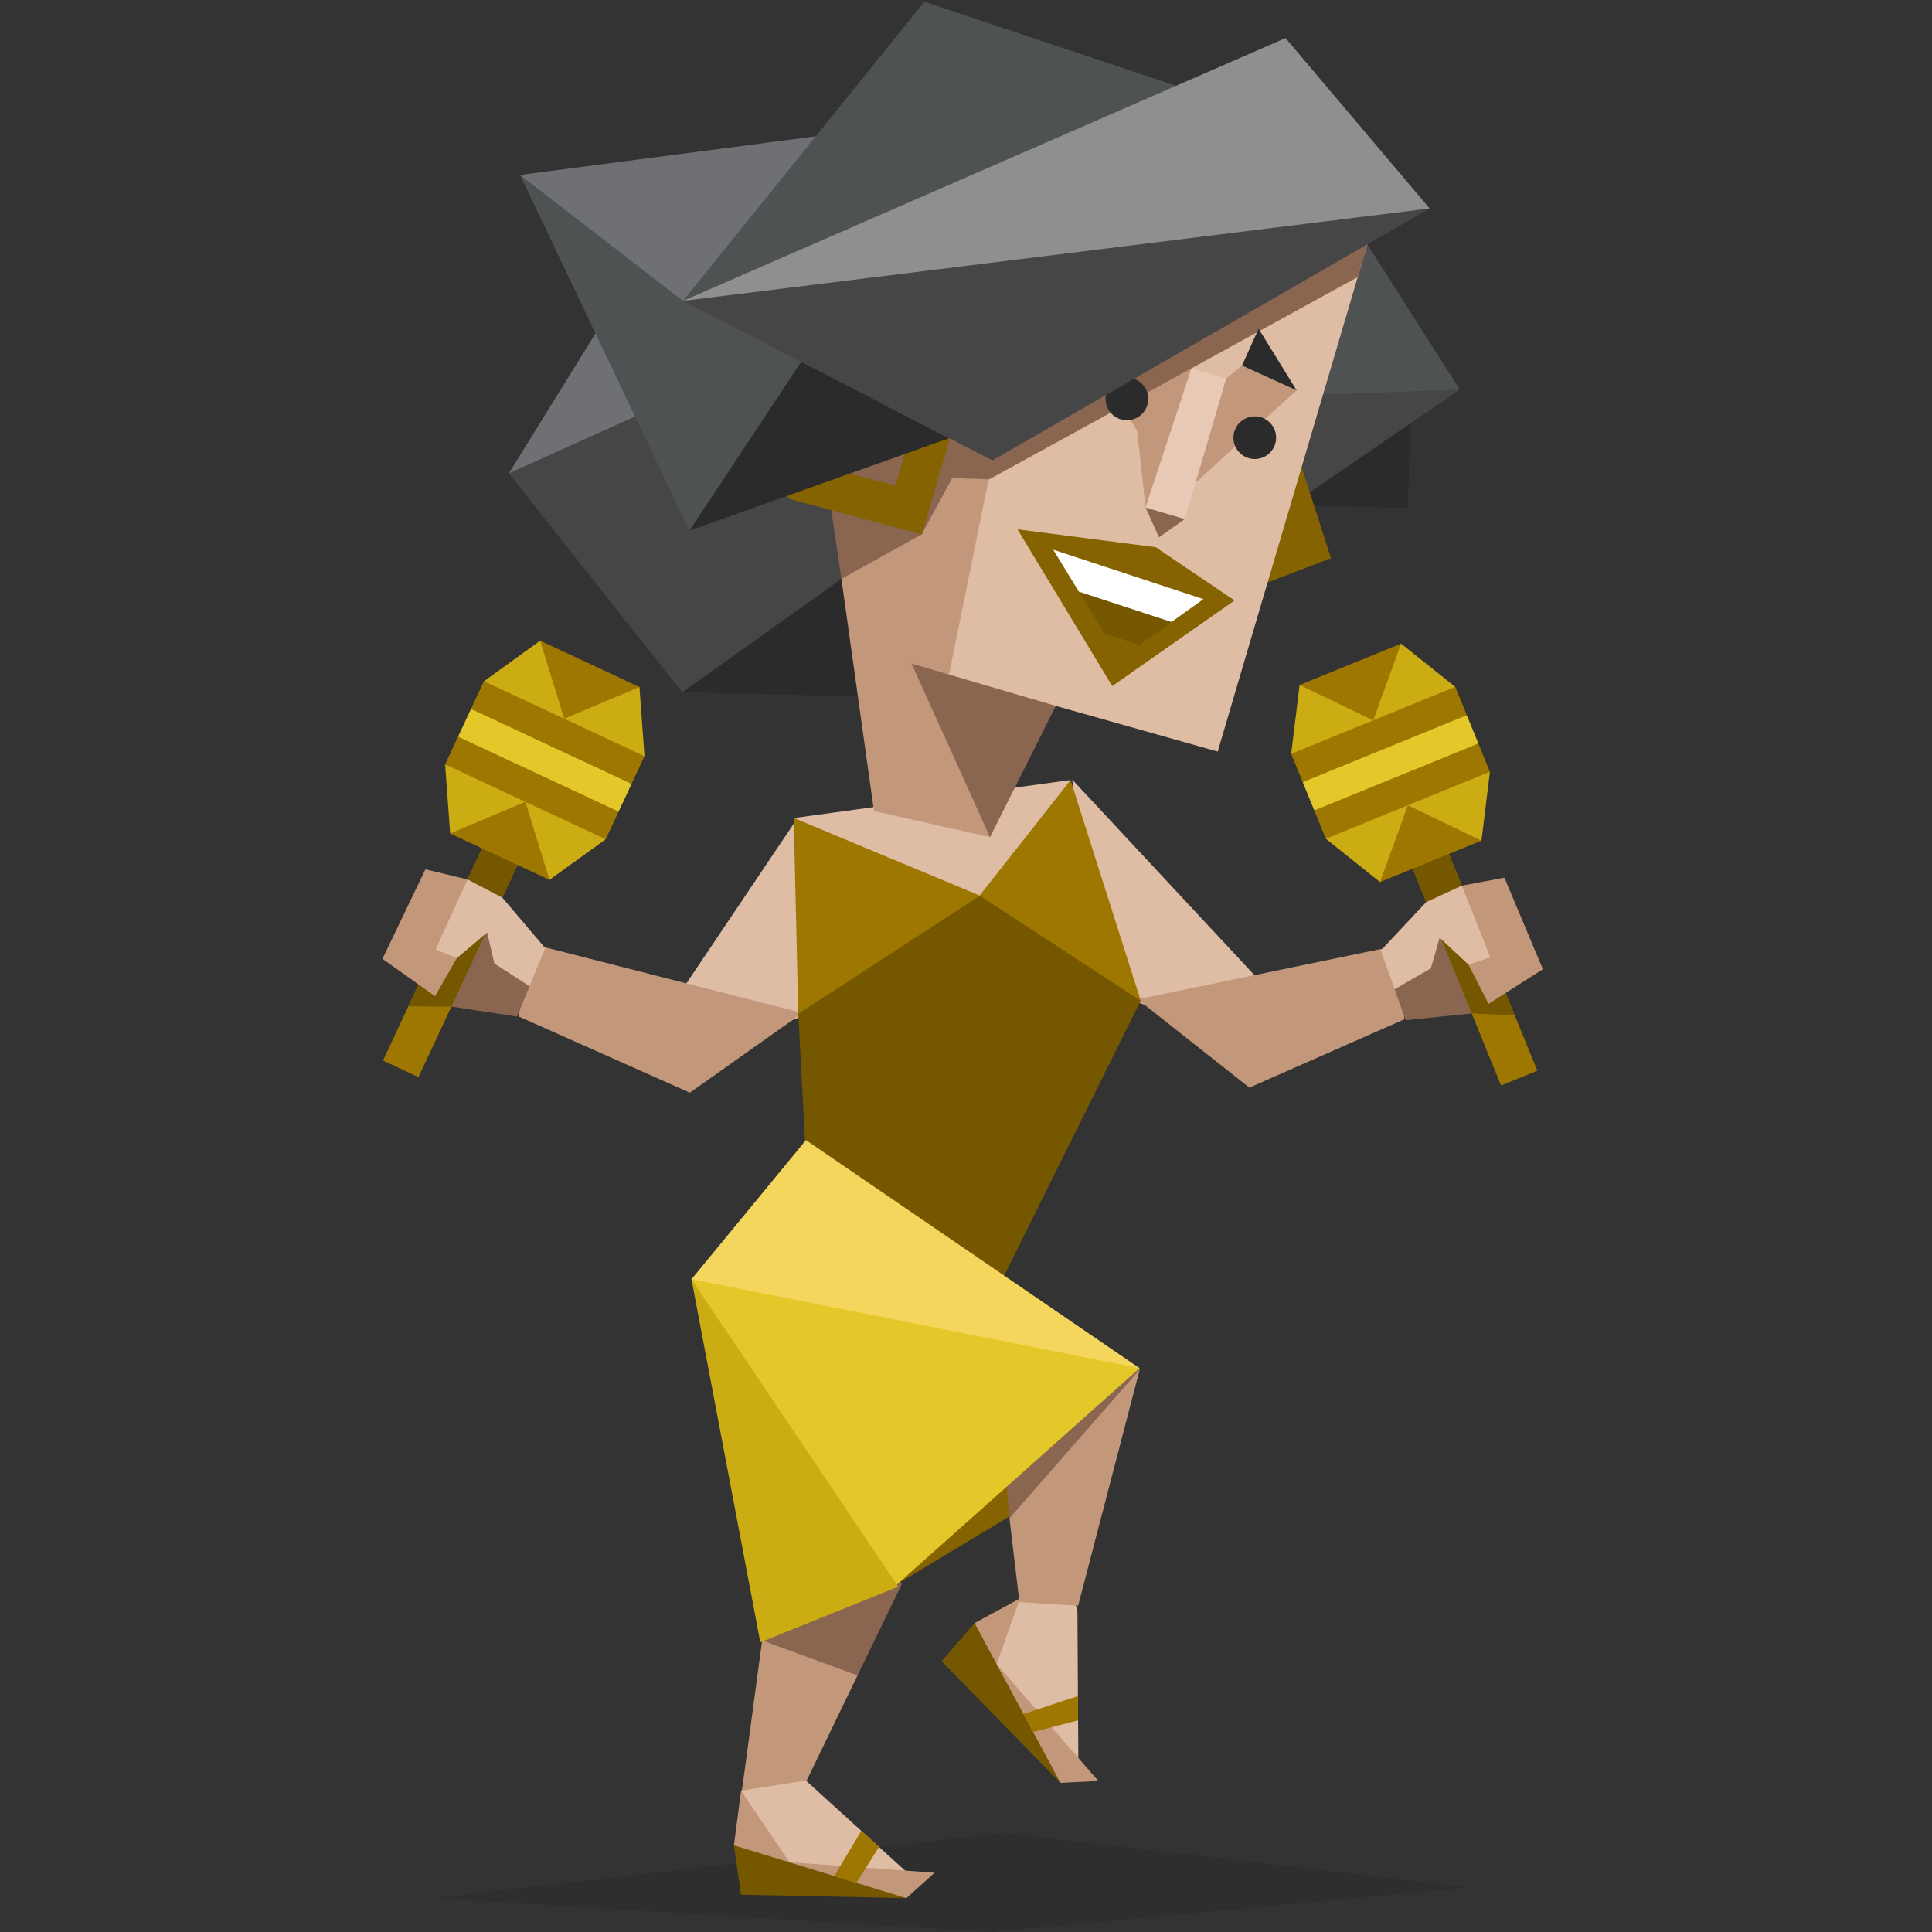 <svg xmlns="http://www.w3.org/2000/svg" viewBox="0 0 400 400" width="400" height="400" preserveAspectRatio="xMidYMid meet" style="width: 100%; height: 100%; transform: translate3d(0px, 0px, 0px); content-visibility: visible;"><rect x="0" y="0" width="400" height="400" fill="#333333" stroke="none"/><defs><clipPath id="__lottie_element_442"><rect width="400" height="400" x="0" y="0"></rect></clipPath></defs><g clip-path="url(#__lottie_element_442)"><g transform="matrix(1,0,0,1,79.47,-0.249)" opacity="0.1" style="display: block;"><g opacity="1" transform="matrix(1,0,0,1,117.531,389.994)"><path fill="rgb(0,0,0)" fill-opacity="1" d=" M-107.403,3.25 C-107.403,3.25 10.683,-10.255 10.683,-10.255 C10.683,-10.255 107.404,1.001 107.404,1.001 C107.404,1.001 8.36,10.255 8.36,10.255 C8.36,10.255 -107.403,3.25 -107.403,3.25z"></path></g></g><g transform="matrix(1,-0.003,0.003,1,78.482,0.211)" opacity="1" style="display: block;"><g opacity="1" transform="matrix(1,0,0,1,123.55,305.243)"><path fill="rgb(133,99,0)" fill-opacity="1" d=" M-17.578,23.011 C-17.578,23.011 11.725,5.464 11.725,5.464 C11.725,5.464 27.268,-22.539 27.268,-22.539 C27.268,-22.539 -26.694,-9.738 -26.694,-9.738 C-26.694,-9.738 -17.578,23.011 -17.578,23.011z"></path></g></g><g transform="matrix(1,0.023,-0.023,1,82.35,-3.635)" opacity="1" style="display: block;"><g opacity="1" transform="matrix(1,0,0,1,165.402,189.156)"><path fill="rgb(223,188,164)" fill-opacity="1" d=" M-22.025,-27.402 C-22.025,-27.402 23.25,19.008 23.25,19.008 C23.25,19.008 18.213,28.161 18.213,28.161 C18.213,28.161 -7.609,18.242 -7.609,18.242 C-7.609,18.242 -21.858,6.072 -21.858,6.072 C-21.858,6.072 -20.265,-14.69 -20.265,-14.69 C-20.265,-14.69 -22.025,-27.402 -22.025,-27.402z"></path></g></g><g transform="matrix(0.999,0.033,-0.033,0.999,84.742,-5.497)" opacity="1" style="display: block;"><g opacity="1" transform="matrix(1,0,0,1,185.47,210.071)"><path fill="rgb(195,151,122)" fill-opacity="1" d=" M-27.677,-2.672 C-27.677,-2.672 22.686,-14.842 22.686,-14.842 C22.686,-14.842 26.758,-11.116 26.758,-11.116 C26.758,-11.116 27.677,-0.361 27.677,-0.361 C27.677,-0.361 -3.939,14.841 -3.939,14.841 C-3.939,14.841 -27.677,-2.672 -27.677,-2.672z"></path></g></g><g transform="matrix(1,-0.01,0.01,1,75.778,3.64)" opacity="1" style="display: block;"><g opacity="1" transform="matrix(1,0,0,1,0,0)"><g opacity="1" transform="matrix(1,0,0,1,220.931,197.725)"><path fill="rgb(138,102,81)" fill-opacity="1" d=" M-7.811,-0.546 C-7.811,-0.546 4.758,-11.984 4.758,-11.984 C4.758,-11.984 10.001,-3.124 10.001,-3.124 C10.001,-3.124 5.896,10.724 5.896,10.724 C5.896,10.724 -7.786,11.983 -7.786,11.983 C-7.786,11.983 -10.001,5.554 -10.001,5.554 C-10.001,5.554 -7.811,-0.546 -7.811,-0.546z"></path></g><g opacity="1" transform="matrix(1,0,0,1,227.053,198.013)"><path fill="rgb(158,119,0)" fill-opacity="1" d=" M13.255,22.43 C13.255,22.43 5.715,25.418 5.715,25.418 C5.715,25.418 -2.462,4.797 -2.462,4.797 C-2.462,4.797 -4,-0.148 -4,-0.148 C-4,-0.148 -8.919,-11.492 -8.919,-11.492 C-8.919,-11.492 -13.255,-22.426 -13.255,-22.426 C-13.255,-22.426 -5.717,-25.417 -5.717,-25.417 C-5.717,-25.417 -1.466,-14.695 -1.466,-14.695 C-1.466,-14.695 3.594,-0.389 3.594,-0.389 C3.594,-0.389 6.378,5.086 6.378,5.086 C6.378,5.086 13.255,22.43 13.255,22.43z"></path></g><g opacity="1" transform="matrix(1,0,0,1,224.772,190.765)"><path fill="rgb(117,87,0)" fill-opacity="1" d=" M10.973,18.169 C10.973,18.169 2.056,17.685 2.056,17.685 C2.056,17.685 -10.973,-15.18 -10.973,-15.18 C-10.973,-15.18 -3.435,-18.169 -3.435,-18.169 C-3.435,-18.169 10.973,18.169 10.973,18.169z"></path></g><g opacity="1" transform="matrix(1,0,0,1,233.361,193.454)"><path fill="rgb(195,151,122)" fill-opacity="1" d=" M-8.302,-11.472 C-8.302,-11.472 0.526,-13.044 0.526,-13.044 C0.526,-13.044 8.302,5.985 8.302,5.985 C8.302,5.985 -3.018,13.044 -3.018,13.044 C-3.018,13.044 -8.128,2.795 -8.128,2.795 C-8.128,2.795 -8.302,-11.472 -8.302,-11.472z"></path></g><g opacity="1" transform="matrix(1,0,0,1,219.482,192.631)"><path fill="rgb(223,188,164)" fill-opacity="1" d=" M-11.326,2.598 C-11.326,2.598 -8.552,10.648 -8.552,10.648 C-8.552,10.648 -1.013,6.409 -1.013,6.409 C-1.013,6.409 0.87,0.079 0.87,0.079 C0.87,0.079 6.8,5.721 6.8,5.721 C6.8,5.721 11.326,4.243 11.326,4.243 C11.326,4.243 5.576,-10.648 5.576,-10.648 C5.576,-10.648 -1.829,-7.326 -1.829,-7.326 C-1.829,-7.326 -11.326,2.598 -11.326,2.598z"></path></g><g opacity="1" transform="matrix(1,0,0,1,214.054,169.763)"><path fill="rgb(204,172,19)" fill-opacity="1" d=" M15.165,2.935 C15.165,2.935 3.85,5.272 3.85,5.272 C3.85,5.272 -5.926,11.297 -5.926,11.297 C-5.926,11.297 -17.051,2.225 -17.051,2.225 C-17.051,2.225 -1.469,-6.105 -1.469,-6.105 C-1.469,-6.105 17.051,-11.297 17.051,-11.297 C17.051,-11.297 15.165,2.935 15.165,2.935z"></path></g><g opacity="1" transform="matrix(1,0,0,1,212.887,162.285)"><path fill="rgb(158,119,0)" fill-opacity="1" d=" M18.218,-3.819 C18.218,-3.819 -15.885,9.703 -15.885,9.703 C-15.885,9.703 -18.218,3.82 -18.218,3.82 C-18.218,3.82 -1.705,-4.878 -1.705,-4.878 C-1.705,-4.878 15.886,-9.703 15.886,-9.703 C15.886,-9.703 18.218,-3.819 18.218,-3.819z"></path></g><g opacity="1" transform="matrix(1,0,0,1,210.555,156.401)"><path fill="rgb(228,199,40)" fill-opacity="1" d=" M18.219,-3.819 C18.219,-3.819 -15.885,9.703 -15.885,9.703 C-15.885,9.703 -18.219,3.819 -18.219,3.819 C-18.219,3.819 -2.173,-4.695 -2.173,-4.695 C-2.173,-4.695 15.885,-9.703 15.885,-9.703 C15.885,-9.703 18.219,-3.819 18.219,-3.819z"></path></g><g opacity="1" transform="matrix(1,0,0,1,208.221,150.516)"><path fill="rgb(158,119,0)" fill-opacity="1" d=" M18.219,-3.819 C18.219,-3.819 -15.885,9.703 -15.885,9.703 C-15.885,9.703 -18.219,3.819 -18.219,3.819 C-18.219,3.819 -1.707,-4.879 -1.707,-4.879 C-1.707,-4.879 15.887,-9.703 15.887,-9.703 C15.887,-9.703 18.219,-3.819 18.219,-3.819z"></path></g><g opacity="1" transform="matrix(1,0,0,1,207.055,143.038)"><path fill="rgb(204,172,19)" fill-opacity="1" d=" M5.925,-11.296 C5.925,-11.296 -4.149,-5.15 -4.149,-5.15 C-4.149,-5.15 -15.165,-2.934 -15.165,-2.934 C-15.165,-2.934 -17.053,11.297 -17.053,11.297 C-17.053,11.297 17.053,-2.225 17.053,-2.225 C17.053,-2.225 5.925,-11.296 5.925,-11.296z"></path></g><g opacity="1" transform="matrix(1,0,0,1,218.674,173.144)"><path fill="rgb(158,119,0)" fill-opacity="1" d=" M-10.545,7.916 C-10.545,7.916 -4.62,-7.917 -4.62,-7.917 C-4.62,-7.917 10.545,-0.446 10.545,-0.446 C10.545,-0.446 -10.545,7.916 -10.545,7.916z"></path></g><g opacity="1" transform="matrix(1,0,0,1,202.435,139.658)"><path fill="rgb(158,119,0)" fill-opacity="1" d=" M-10.544,0.446 C-10.544,0.446 4.619,7.916 4.619,7.916 C4.619,7.916 10.544,-7.916 10.544,-7.916 C10.544,-7.916 -10.544,0.446 -10.544,0.446z"></path></g></g></g><g transform="matrix(1,0,0,1,79.47,-0.249)" opacity="1" style="display: block;"><g opacity="1" transform="matrix(1,0,0,1,0,0)"><g opacity="1" transform="matrix(1,0,0,1,90.332,387.773)"><path fill="rgb(117,87,0)" fill-opacity="1" d=" M17.856,5.472 C17.856,5.472 -16.387,4.752 -16.387,4.752 C-16.387,4.752 -17.856,-5.472 -17.856,-5.472 C-17.856,-5.472 -1.591,-5.472 -1.591,-5.472 C-1.591,-5.472 17.856,5.472 17.856,5.472z"></path></g><g opacity="1" transform="matrix(1,0,0,1,91.728,372.841)"><path fill="rgb(223,188,164)" fill-opacity="1" d=" M-2.721,-17.85 C-2.721,-17.85 -4.356,-3.957 -4.356,-3.957 C-4.356,-3.957 17.765,16.124 17.765,16.124 C17.765,16.124 12.687,17.85 12.687,17.85 C12.687,17.85 -7.752,12.96 -7.752,12.96 C-7.752,12.96 -15.987,7.098 -15.987,7.098 C-15.987,7.098 -17.765,-1.842 -17.765,-1.842 C-17.765,-1.842 -2.721,-17.85 -2.721,-17.85z"></path></g><g opacity="1" transform="matrix(1,0,0,1,93.256,382.122)"><path fill="rgb(195,151,122)" fill-opacity="1" d=" M-19.292,-11.123 C-19.292,-11.123 -9.28,3.679 -9.28,3.679 C-9.28,3.679 20.78,5.858 20.78,5.858 C20.78,5.858 14.933,11.123 14.933,11.123 C14.933,11.123 -20.78,0.179 -20.78,0.179 C-20.78,0.179 -19.292,-11.123 -19.292,-11.123z"></path></g><g opacity="1" transform="matrix(1,0,0,1,97.888,384.693)"><path fill="rgb(158,119,0)" fill-opacity="1" d=" M0.968,-5.385 C0.968,-5.385 -4.632,3.975 -4.632,3.975 C-4.632,3.975 -0.035,5.385 -0.035,5.385 C-0.035,5.385 4.632,-2.059 4.632,-2.059 C4.632,-2.059 0.968,-5.385 0.968,-5.385z"></path></g></g><g opacity="1" transform="matrix(1,0.003,-0.003,1,1.291,-0.256)"><g opacity="1" transform="matrix(1,0,0,1,85.908,350.961)"><path fill="rgb(195,151,122)" fill-opacity="1" d=" M11.945,-3.931 C11.945,-3.931 1.469,17.88 1.469,17.88 C1.469,17.88 -11.945,20.039 -11.945,20.039 C-11.945,20.039 -7.871,-10.931 -7.871,-10.931 C-7.871,-10.931 -2.667,-20.038 -2.667,-20.038 C-2.667,-20.038 11.945,-3.931 11.945,-3.931z"></path></g><g opacity="1" transform="matrix(1,0,0,1,92.508,335.213)"><path fill="rgb(138,102,81)" fill-opacity="1" d=" M-14.281,4.755 C-14.281,4.755 5.318,11.878 5.318,11.878 C5.318,11.878 14.462,-7.136 14.462,-7.136 C14.462,-7.136 -2.838,-11.817 -2.838,-11.817 C-2.838,-11.817 -14.281,4.755 -14.281,4.755z"></path></g></g></g><g transform="matrix(1,-0.023,0.023,1,74.81,2.033)" opacity="1" style="display: block;"><g opacity="1" transform="matrix(1,0,0,1,73.26,193.67)"><path fill="rgb(223,188,164)" fill-opacity="1" d=" M12.833,-23.889 C12.833,-23.889 -15.748,16.574 -15.748,16.574 C-15.748,16.574 -5.767,23.094 -5.767,23.094 C-5.767,23.094 13.597,16.574 13.597,16.574 C13.597,16.574 15.748,-12.326 15.748,-12.326 C15.748,-12.326 12.833,-23.889 12.833,-23.889z"></path></g></g><g transform="matrix(0.999,-0.039,0.039,0.999,71.175,3.079)" opacity="1" style="display: block;"><g opacity="1" transform="matrix(1,0,0,1,57.512,210.174)"><path fill="rgb(195,151,122)" fill-opacity="1" d=" M29.345,0.069 C29.345,0.069 -23.576,-15.653 -23.576,-15.653 C-23.576,-15.653 -27.843,-12.154 -27.843,-12.154 C-27.843,-12.154 -29.345,-1.465 -29.345,-1.465 C-29.345,-1.465 5.393,15.652 5.393,15.652 C5.393,15.652 29.345,0.069 29.345,0.069z"></path></g></g><g transform="matrix(0.992,0.126,-0.126,0.992,116.495,-16.982)" opacity="1" style="display: block;"><g opacity="1" transform="matrix(0.988,0.152,-0.152,0.988,52.447,-17.701)"><g opacity="1" transform="matrix(1,0,0,1,141.02,354.955)"><path fill="rgb(117,87,0)" fill-opacity="1" d=" M15.301,13.458 C15.301,13.458 -15.301,-3.975 -15.301,-3.975 C-15.301,-3.975 -10.913,-13.458 -10.913,-13.458 C-10.913,-13.458 4.301,-0.236 4.301,-0.236 C4.301,-0.236 15.301,13.458 15.301,13.458z"></path></g><g opacity="1" transform="matrix(1,0,0,1,146.846,344.194)"><path fill="rgb(223,188,164)" fill-opacity="1" d=" M3.052,-10.978 C3.052,-10.978 12.359,20.797 12.359,20.797 C12.359,20.797 8.143,19.789 8.143,19.789 C8.143,19.789 3.296,17.288 3.296,17.288 C3.296,17.288 -10.009,4.212 -10.009,4.212 C-10.009,4.212 -12.359,-3.698 -12.359,-3.698 C-12.359,-3.698 -9.104,-10.206 -9.104,-10.206 C-9.104,-10.206 -3.302,-20.797 -3.302,-20.797 C-3.302,-20.797 3.052,-10.978 3.052,-10.978z"></path></g><g opacity="1" transform="matrix(1,0,0,1,146.938,351.201)"><path fill="rgb(195,151,122)" fill-opacity="1" d=" M-9.196,-17.212 C-9.196,-17.212 -10.1,-2.793 -10.1,-2.793 C-10.1,-2.793 16.831,14.673 16.831,14.673 C16.831,14.673 9.383,17.212 9.383,17.212 C9.383,17.212 -16.83,-9.703 -16.83,-9.703 C-16.83,-9.703 -9.196,-17.212 -9.196,-17.212z"></path></g><g opacity="1" transform="matrix(1,0,0,1,150.641,354.991)"><path fill="rgb(158,119,0)" fill-opacity="1" d=" M4.212,-4.854 C4.212,-4.854 -5.624,1.814 -5.624,1.814 C-5.624,1.814 -2.664,4.854 -2.664,4.854 C-2.664,4.854 5.624,-0.036 5.624,-0.036 C5.624,-0.036 4.212,-4.854 4.212,-4.854z"></path></g></g><g opacity="1" transform="matrix(1,0,0,1,144.996,307.47)"><path fill="rgb(195,151,122)" fill-opacity="1" d=" M11.398,-24.395 C11.398,-24.395 4.902,25.746 4.902,25.746 C4.902,25.746 -7.254,26.518 -7.254,26.518 C-7.254,26.518 -11.472,9.581 -11.472,9.581 C-11.472,9.581 -0.455,-26.517 -0.455,-26.517 C-0.455,-26.517 11.398,-24.395 11.398,-24.395z"></path></g><g opacity="1" transform="matrix(1,0,0,1,143.543,296.926)"><path fill="rgb(138,102,81)" fill-opacity="1" d=" M-12.578,8.303 C-12.578,8.303 -10.022,20.107 -10.022,20.107 C-10.022,20.107 12.851,-13.849 12.851,-13.849 C12.851,-13.849 -5.165,-20.724 -5.165,-20.724 C-5.165,-20.724 -12.578,8.303 -12.578,8.303z"></path></g></g><g transform="matrix(1,-0.006,0.006,1,77.558,0.547)" opacity="1" style="display: block;"><g opacity="1" transform="matrix(1,0,0,1,114.311,175.429)"><path fill="rgb(223,188,164)" fill-opacity="1" d=" M-28.537,-6.089 C-28.537,-6.089 28.785,-13.626 28.785,-13.626 C28.785,-13.626 10.714,14.434 10.714,14.434 C10.714,14.434 -28.537,-6.089 -28.537,-6.089z"></path></g><g opacity="1" transform="matrix(1,0,0,1,105.27,190.14)"><path fill="rgb(158,119,0)" fill-opacity="1" d=" M-19.517,-20.826 C-19.517,-20.826 -18.807,19.727 -18.807,19.727 C-18.807,19.727 9.003,6.812 9.003,6.812 C9.003,6.812 18.895,-4.53 18.895,-4.53 C18.895,-4.53 -19.517,-20.826 -19.517,-20.826z"></path></g><g opacity="1" transform="matrix(1,0,0,1,141.292,184.197)"><path fill="rgb(158,119,0)" fill-opacity="1" d=" M-17.177,1.456 C-17.177,1.456 1.826,-22.369 1.826,-22.369 C1.826,-22.369 16.09,23.406 16.09,23.406 C16.09,23.406 -7.496,16.067 -7.496,16.067 C-7.496,16.067 -17.177,1.456 -17.177,1.456z"></path></g><g opacity="1" transform="matrix(1,0,0,1,122.325,228.814)"><path fill="rgb(117,87,0)" fill-opacity="1" d=" M-35.861,-18.947 C-35.861,-18.947 -34.646,7.282 -34.646,7.282 C-34.646,7.282 2.573,43.16 2.573,43.16 C2.573,43.16 35.036,-21.235 35.036,-21.235 C35.036,-21.235 1.86,-43.156 1.86,-43.156 C1.86,-43.156 -35.861,-18.947 -35.861,-18.947z"></path></g></g><g transform="matrix(1,-0.003,0.003,1,78.482,0.211)" opacity="1" style="display: block;"><g opacity="1" transform="matrix(1,0,0,1,110.15,289.148)"><path fill="rgb(228,199,40)" fill-opacity="1" d=" M-19.817,-39.911 C-19.817,-39.911 46.454,-5.614 46.454,-5.614 C46.454,-5.614 -5.078,40.045 -5.078,40.045 C-5.078,40.045 -16.878,37.896 -16.878,37.896 C-16.878,37.896 -46.28,-24.327 -46.28,-24.327 C-46.28,-24.327 -19.817,-39.911 -19.817,-39.911z"></path></g><g opacity="1" transform="matrix(1,0,0,1,85.332,302.306)"><path fill="rgb(204,172,19)" fill-opacity="1" d=" M-21.448,-37.479 C-21.448,-37.479 21.171,26.315 21.171,26.315 C21.171,26.315 -7.421,37.733 -7.421,37.733 C-7.421,37.733 -21.448,-37.479 -21.448,-37.479z"></path></g><g opacity="1" transform="matrix(1,0,0,1,110.15,259.586)"><path fill="rgb(244,214,93)" fill-opacity="1" d=" M46.456,23.941 C46.456,23.941 -46.259,5.235 -46.259,5.235 C-46.259,5.235 -22.471,-23.49 -22.471,-23.49 C-22.471,-23.49 46.456,23.941 46.456,23.941z"></path></g></g><g transform="matrix(1,0.005,-0.005,1,79.922,1.617)" opacity="1" style="display: block;"><g opacity="1" transform="matrix(1,0,0,1,0,0)"><g opacity="1" transform="matrix(1,0,0,1,20.979,196.403)"><path fill="rgb(138,102,81)" fill-opacity="1" d=" M7.896,-0.203 C7.896,-0.203 -4.034,-12.307 -4.034,-12.307 C-4.034,-12.307 -9.75,-3.746 -9.75,-3.746 C-9.75,-3.746 -6.406,10.305 -6.406,10.305 C-6.406,10.305 7.188,12.307 7.188,12.307 C7.188,12.307 9.75,6.007 9.75,6.007 C9.75,6.007 7.896,-0.203 7.896,-0.203z"></path></g><g opacity="1" transform="matrix(1,0,0,1,14.916,196.276)"><path fill="rgb(158,119,0)" fill-opacity="1" d=" M-14.454,21.674 C-14.454,21.674 -7.088,25.069 -7.088,25.069 C-7.088,25.069 2.197,4.922 2.197,4.922 C2.197,4.922 4.003,0.068 4.003,0.068 C4.003,0.068 9.53,-10.991 9.53,-10.991 C9.53,-10.991 14.454,-21.675 14.454,-21.675 C14.454,-21.675 7.09,-25.07 7.09,-25.07 C7.09,-25.07 2.263,-14.596 2.263,-14.596 C2.263,-14.596 -3.567,-0.586 -3.567,-0.586 C-3.567,-0.586 -6.644,4.731 -6.644,4.731 C-6.644,4.731 -14.454,21.674 -14.454,21.674z"></path></g><g opacity="1" transform="matrix(1,0,0,1,17.507,188.957)"><path fill="rgb(117,87,0)" fill-opacity="1" d=" M-11.863,17.751 C-11.863,17.751 -2.934,17.751 -2.934,17.751 C-2.934,17.751 11.863,-14.355 11.863,-14.355 C11.863,-14.355 4.499,-17.751 4.499,-17.751 C4.499,-17.751 -11.863,17.751 -11.863,17.751z"></path></g><g opacity="1" transform="matrix(1,0,0,1,9.015,191.447)"><path fill="rgb(195,151,122)" fill-opacity="1" d=" M8.765,-11.071 C8.765,-11.071 0.034,-13.12 0.034,-13.12 C0.034,-13.12 -8.765,5.457 -8.765,5.457 C-8.765,5.457 2.156,13.12 2.156,13.12 C2.156,13.12 7.815,3.164 7.815,3.164 C7.815,3.164 8.765,-11.071 8.765,-11.071z"></path></g><g opacity="1" transform="matrix(1,0,0,1,22.582,191.393)"><path fill="rgb(223,188,164)" fill-opacity="1" d=" M11.354,3.129 C11.354,3.129 8.147,11.017 8.147,11.017 C8.147,11.017 0.849,6.372 0.849,6.372 C0.849,6.372 -0.687,-0.048 -0.687,-0.048 C-0.687,-0.048 -6.915,5.263 -6.915,5.263 C-6.915,5.263 -11.354,3.539 -11.354,3.539 C-11.354,3.539 -4.802,-11.017 -4.802,-11.017 C-4.802,-11.017 2.412,-7.297 2.412,-7.297 C2.412,-7.297 11.354,3.129 11.354,3.129z"></path></g><g opacity="1" transform="matrix(1,0,0,1,29.679,168.472)"><path fill="rgb(204,172,19)" fill-opacity="1" d=" M-15.549,2.408 C-15.549,2.408 -4.378,5.356 -4.378,5.356 C-4.378,5.356 5.055,11.905 5.055,11.905 C5.055,11.905 16.659,3.45 16.659,3.45 C16.659,3.45 1.551,-5.714 1.551,-5.714 C1.551,-5.714 -16.659,-11.905 -16.659,-11.905 C-16.659,-11.905 -15.549,2.408 -15.549,2.408z"></path></g><g opacity="1" transform="matrix(1,0,0,1,31.003,161.37)"><path fill="rgb(158,119,0)" fill-opacity="1" d=" M-17.983,-4.804 C-17.983,-4.804 15.334,10.551 15.334,10.551 C15.334,10.551 17.983,4.804 17.983,4.804 C17.983,4.804 1.968,-4.779 1.968,-4.779 C1.968,-4.779 -15.336,-10.551 -15.336,-10.551 C-15.336,-10.551 -17.983,-4.804 -17.983,-4.804z"></path></g><g opacity="1" transform="matrix(1,0,0,1,33.652,155.622)"><path fill="rgb(228,199,40)" fill-opacity="1" d=" M-17.984,-4.804 C-17.984,-4.804 15.334,10.552 15.334,10.552 C15.334,10.552 17.984,4.803 17.984,4.803 C17.984,4.803 2.424,-4.572 2.424,-4.572 C2.424,-4.572 -15.334,-10.553 -15.334,-10.553 C-15.334,-10.553 -17.984,-4.804 -17.984,-4.804z"></path></g><g opacity="1" transform="matrix(1,0,0,1,36.303,149.872)"><path fill="rgb(158,119,0)" fill-opacity="1" d=" M-17.984,-4.804 C-17.984,-4.804 15.333,10.552 15.333,10.552 C15.333,10.552 17.984,4.803 17.984,4.803 C17.984,4.803 1.969,-4.779 1.969,-4.779 C1.969,-4.779 -15.336,-10.552 -15.336,-10.552 C-15.336,-10.552 -17.984,-4.804 -17.984,-4.804z"></path></g><g opacity="1" transform="matrix(1,0,0,1,37.627,142.771)"><path fill="rgb(204,172,19)" fill-opacity="1" d=" M-5.055,-11.904 C-5.055,-11.904 4.669,-5.219 4.669,-5.219 C4.669,-5.219 15.548,-2.408 15.548,-2.408 C15.548,-2.408 16.66,11.905 16.66,11.905 C16.66,11.905 -16.66,-3.451 -16.66,-3.451 C-16.66,-3.451 -5.055,-11.904 -5.055,-11.904z"></path></g><g opacity="1" transform="matrix(1,0,0,1,24.433,172.31)"><path fill="rgb(158,119,0)" fill-opacity="1" d=" M10.302,8.066 C10.302,8.066 5.245,-8.066 5.245,-8.066 C5.245,-8.066 -10.302,-1.43 -10.302,-1.43 C-10.302,-1.43 10.302,8.066 10.302,8.066z"></path></g><g opacity="1" transform="matrix(1,0,0,1,42.873,138.933)"><path fill="rgb(158,119,0)" fill-opacity="1" d=" M10.301,1.43 C10.301,1.43 -5.247,8.065 -5.247,8.065 C-5.247,8.065 -10.301,-8.065 -10.301,-8.065 C-10.301,-8.065 10.301,1.43 10.301,1.43z"></path></g></g></g><g transform="matrix(1,-0.028,0.028,1,73.787,3.397)" opacity="1" style="display: block;"><g opacity="1" transform="matrix(1,0,0,1,81.732,127.98)"><path fill="rgb(43,43,43)" fill-opacity="1" d=" M-18.238,13.735 C-18.238,13.735 18.238,15.561 18.238,15.561 C18.238,15.561 18.238,-15.561 18.238,-15.561 C18.238,-15.561 -18.238,13.735 -18.238,13.735z"></path></g><g opacity="1" transform="matrix(1,0,0,1,46.68,77.182)"><path fill="rgb(110,112,115)" fill-opacity="1" d=" M6.234,-18.236 C6.234,-18.236 -17.795,18.236 -17.795,18.236 C-17.795,18.236 17.795,9.417 17.795,9.417 C17.795,9.417 6.234,-18.236 6.234,-18.236z"></path></g><g opacity="1" transform="matrix(1,0,0,1,0,0)"><g opacity="1" transform="matrix(1,0,0,1,202.996,93.205)"><path fill="rgb(43,43,43)" fill-opacity="1" d=" M12.641,-2.855 C12.641,-2.855 11.693,14.54 11.693,14.54 C11.693,14.54 -12.641,13.44 -12.641,13.44 C-12.641,13.44 -7.26,-14.54 -7.26,-14.54 C-7.26,-14.54 12.641,-2.855 12.641,-2.855z"></path></g><g opacity="1" transform="matrix(1,0,0,1,210.324,71.19)"><path fill="rgb(79,82,82)" fill-opacity="1" d=" M-2.496,-18.177 C-2.496,-18.177 15.79,12.407 15.79,12.407 C15.79,12.407 -4.425,18.177 -4.425,18.177 C-4.425,18.177 -12.536,12.64 -12.536,12.64 C-12.536,12.64 -15.79,-11.004 -15.79,-11.004 C-15.79,-11.004 -2.496,-18.177 -2.496,-18.177z"></path></g><g opacity="1" transform="matrix(1,0,0,1,204.764,95.121)"><path fill="rgb(70,70,70)" fill-opacity="1" d=" M21.35,-11.524 C21.35,-11.524 -6.976,-11.291 -6.976,-11.291 C-6.976,-11.291 -21.35,-2.759 -21.35,-2.759 C-21.35,-2.759 -14.409,11.524 -14.409,11.524 C-14.409,11.524 21.35,-11.524 21.35,-11.524z"></path></g></g><g opacity="1" transform="matrix(1,0,0,1,63.371,95.434)"><path fill="rgb(70,70,70)" fill-opacity="1" d=" M-34.486,-0.016 C-34.486,-0.016 11.12,21.338 11.12,21.338 C11.12,21.338 33.712,23.745 33.712,23.745 C33.712,23.745 34.486,-3.055 34.486,-3.055 C34.486,-3.055 22.378,-23.745 22.378,-23.745 C22.378,-23.745 -34.486,-0.016 -34.486,-0.016z"></path></g><g opacity="1" transform="matrix(1,-0.012,0.012,1,188.987,107.198)"><path fill="rgb(133,99,0)" fill-opacity="1" d=" M1.679,-16.959 C1.679,-16.959 9.371,10.641 9.371,10.641 C9.371,10.641 -9.371,16.959 -9.371,16.959 C-9.371,16.959 -6.181,7.173 -6.181,7.173 C-6.181,7.173 -1.223,5.442 -1.223,5.442 C-1.223,5.442 -3.202,-1.975 -3.202,-1.975 C-3.202,-1.975 -4.577,-7.688 -4.577,-7.688 C-4.577,-7.688 1.679,-16.959 1.679,-16.959z"></path></g><g opacity="1" transform="matrix(1,0,0,1,151.081,106.504)"><path fill="rgb(223,188,164)" fill-opacity="1" d=" M-56.747,-10.537 C-56.747,-10.537 -51.07,22.144 -51.07,22.144 C-51.07,22.144 -40.576,52.243 -40.576,52.243 C-40.576,52.243 -21.556,53.49 -21.556,53.49 C-21.556,53.49 -10.39,40.188 -10.39,40.188 C-10.39,40.188 22.844,50.573 22.844,50.573 C22.844,50.573 56.747,-53.49 56.747,-53.49 C56.747,-53.49 -23.633,-34.071 -23.633,-34.071 C-23.633,-34.071 -56.747,-10.537 -56.747,-10.537z"></path></g><g opacity="1" transform="matrix(1,0,0,1,117.513,123.856)"><path fill="rgb(195,151,122)" fill-opacity="1" d=" M11.494,-28.315 C11.494,-28.315 0.842,17.588 0.842,17.588 C0.842,17.588 23.179,22.836 23.179,22.836 C23.179,22.836 10.062,38.344 10.062,38.344 C10.062,38.344 8.815,49.607 8.815,49.607 C8.815,49.607 -15.043,43.535 -15.043,43.535 C-15.043,43.535 -20.429,-4.677 -20.429,-4.677 C-20.429,-4.677 -18.491,-12.775 -18.491,-12.775 C-18.491,-12.775 -23.179,-27.888 -23.179,-27.888 C-23.179,-27.888 3.184,-49.607 3.184,-49.607 C3.184,-49.607 11.494,-28.315 11.494,-28.315z"></path></g><g opacity="1" transform="matrix(1,0,0,1,181.618,89.366)"><path fill="rgb(195,151,122)" fill-opacity="1" d=" M-0.422,-12.001 C-0.422,-12.001 -3.799,-9.403 -3.799,-9.403 C-3.799,-9.403 -10.741,12.001 -10.741,12.001 C-10.741,12.001 4.723,-1.445 4.723,-1.445 C4.723,-1.445 10.741,-6.548 10.741,-6.548 C10.741,-6.548 -0.422,-12.001 -0.422,-12.001z"></path></g><g opacity="1" transform="matrix(1,0,0,1,159.887,88.832)"><path fill="rgb(195,151,122)" fill-opacity="1" d=" M10.857,-11.207 C10.857,-11.207 5.73,-16.919 5.73,-16.919 C5.73,-16.919 -10.857,-17.355 -10.857,-17.355 C-10.857,-17.355 -0.761,1.517 -0.761,1.517 C-0.761,1.517 0.536,17.355 0.536,17.355 C0.536,17.355 10.857,-11.207 10.857,-11.207z"></path></g><g opacity="1" transform="matrix(1,0,0,1,109.229,99.695)"><path fill="rgb(138,102,81)" fill-opacity="1" d=" M4.726,10.724 C4.726,10.724 -12.146,19.483 -12.146,19.483 C-12.146,19.483 -14.896,-3.728 -14.896,-3.728 C-14.896,-3.728 0.572,-19.483 0.572,-19.483 C0.572,-19.483 14.896,-6.845 14.896,-6.845 C14.896,-6.845 4.726,10.724 4.726,10.724z"></path></g><g opacity="1" transform="matrix(1,0,0,1,169.121,93.205)"><path fill="rgb(232,201,182)" fill-opacity="1" d=" M1.623,-15.579 C1.623,-15.579 8.698,-13.242 8.698,-13.242 C8.698,-13.242 -0.648,15.579 -0.648,15.579 C-0.648,15.579 -8.698,12.983 -8.698,12.983 C-8.698,12.983 1.623,-15.579 1.623,-15.579z"></path></g><g opacity="1" transform="matrix(1,0,0,1,164.448,109.303)"><path fill="rgb(138,102,81)" fill-opacity="1" d=" M-4.025,-3.116 C-4.025,-3.116 -1.427,3.116 -1.427,3.116 C-1.427,3.116 4.025,-0.518 4.025,-0.518 C4.025,-0.518 -4.025,-3.116 -4.025,-3.116z"></path></g><g opacity="1" transform="matrix(1,0,0,1,161.128,76.225)"><path fill="rgb(138,102,81)" fill-opacity="1" d=" M44.515,-16.502 C44.515,-16.502 -32.9,23.212 -32.9,23.212 C-32.9,23.212 -46.7,22.347 -46.7,22.347 C-46.7,22.347 -41.58,10.016 -41.58,10.016 C-41.58,10.016 4.49,-4.312 4.49,-4.312 C4.49,-4.312 46.7,-23.212 46.7,-23.212 C46.7,-23.212 44.515,-16.502 44.515,-16.502z"></path></g><g opacity="1" transform="matrix(1,0,0,1,61.472,71.031)"><path fill="rgb(79,82,82)" fill-opacity="1" d=" M18.395,-15.911 C18.395,-15.911 13.936,-26.599 13.936,-26.599 C13.936,-26.599 -28.536,-37.286 -28.536,-37.286 C-28.536,-37.286 4.439,37.286 4.439,37.286 C4.439,37.286 25.768,18.335 25.768,18.335 C25.768,18.335 28.536,3.005 28.536,3.005 C28.536,3.005 18.395,-15.911 18.395,-15.911z"></path></g><g opacity="1" transform="matrix(1,0,0,1,63.635,44.109)"><path fill="rgb(110,112,115)" fill-opacity="1" d=" M2.277,16.639 C2.277,16.639 -30.699,-10.365 -30.699,-10.365 C-30.699,-10.365 30.699,-16.639 30.699,-16.639 C30.699,-16.639 23.267,4.926 23.267,4.926 C23.267,4.926 2.277,16.639 2.277,16.639z"></path></g><g opacity="1" transform="matrix(1,0,0,1,117.536,30.5)"><path fill="rgb(79,82,82)" fill-opacity="1" d=" M-51.625,30.249 C-51.625,30.249 11.201,12.611 11.201,12.611 C11.201,12.611 51.625,-11.391 51.625,-11.391 C51.625,-11.391 0.044,-30.249 0.044,-30.249 C0.044,-30.249 -51.625,30.249 -51.625,30.249z"></path></g><g opacity="1" transform="matrix(1,0,0,1,186.778,76.327)"><path fill="rgb(43,43,43)" fill-opacity="1" d=" M-1.948,-6.492 C-1.948,-6.492 5.582,6.492 5.582,6.492 C5.582,6.492 -5.582,1.039 -5.582,1.039 C-5.582,1.039 -1.948,-6.492 -1.948,-6.492z"></path></g><g opacity="1" transform="matrix(1,0,0,1,156.038,126.431)"><path fill="rgb(133,99,0)" fill-opacity="1" d=" M-22.242,-16.488 C-22.242,-16.488 6.255,-11.989 6.255,-11.989 C6.255,-11.989 22.242,-0.518 22.242,-0.518 C22.242,-0.518 -3.548,16.488 -3.548,16.488 C-3.548,16.488 -22.242,-16.488 -22.242,-16.488z"></path></g><g opacity="1" transform="matrix(1,0,0,1,155.622,127.195)"><path fill="rgb(117,87,0)" fill-opacity="1" d=" M-9.494,-4.01 C-9.494,-4.01 0.651,-7.352 0.651,-7.352 C0.651,-7.352 9.494,2.809 9.494,2.809 C9.494,2.809 2.77,7.352 2.77,7.352 C2.77,7.352 -4.431,4.817 -4.431,4.817 C-4.431,4.817 -9.494,-4.01 -9.494,-4.01z"></path></g><g opacity="1" transform="matrix(1,0,0,1,156.453,122.181)"><path fill="rgb(255,255,255)" fill-opacity="1" d=" M-10.325,1.004 C-10.325,1.004 8.663,7.823 8.663,7.823 C8.663,7.823 15.388,3.28 15.388,3.28 C15.388,3.28 -15.387,-7.823 -15.387,-7.823 C-15.387,-7.823 -10.325,1.004 -10.325,1.004z"></path></g><g opacity="1" transform="matrix(1,-0.016,0.016,1,103.48,100.66)"><path fill="rgb(133,99,0)" fill-opacity="1" d=" M17.109,-9.955 C17.109,-9.955 10.327,9.955 10.327,9.955 C10.327,9.955 -17.109,1.27 -17.109,1.27 C-17.109,1.27 -15.566,-3.364 -15.566,-3.364 C-15.566,-3.364 -8.766,-4.679 -8.766,-4.679 C-8.766,-4.679 5.394,-0.432 5.394,-0.432 C5.394,-0.432 7.914,-8.08 7.914,-8.08 C7.914,-8.08 17.109,-9.955 17.109,-9.955z"></path></g><g opacity="1" transform="matrix(1,0,0,1,125.891,155.274)"><path fill="rgb(138,102,81)" fill-opacity="1" d=" M14.801,-8.582 C14.801,-8.582 -14.801,-18.189 -14.801,-18.189 C-14.801,-18.189 0.438,18.189 0.438,18.189 C0.438,18.189 14.801,-8.582 14.801,-8.582z"></path></g><g opacity="1" transform="matrix(1,0,0,1,93.06,91.177)"><path fill="rgb(43,43,43)" fill-opacity="1" d=" M-3.051,-17.141 C-3.051,-17.141 -27.148,17.141 -27.148,17.141 C-27.148,17.141 27.148,-0.486 27.148,-0.486 C27.148,-0.486 -3.051,-17.141 -3.051,-17.141z"></path></g><g opacity="1" transform="matrix(1,0,0,1,62.984,118.566)"><path fill="rgb(70,70,70)" fill-opacity="1" d=" M-34.1,-23.149 C-34.1,-23.149 34.1,0.613 34.1,0.613 C34.1,0.613 0.51,23.149 0.51,23.149 C0.51,23.149 -34.1,-23.149 -34.1,-23.149z"></path></g></g><g transform="matrix(0.999,0.035,-0.035,0.999,77.182,-4.662)" opacity="1" style="display: none;"><g opacity="1" transform="matrix(1.087,0,0,1.087,183.414,92.362)"><path fill="rgb(43,43,43)" fill-opacity="1" d=" M4.417,0 C4.417,2.439 2.439,4.417 0,4.417 C-2.439,4.417 -4.417,2.439 -4.417,0 C-4.417,-2.439 -2.439,-4.417 0,-4.417 C2.439,-4.417 4.417,-2.439 4.417,0z"></path></g><g opacity="1" transform="matrix(1.087,0,0,1.087,157.185,83.597)"><path fill="rgb(43,43,43)" fill-opacity="1" d=" M4.418,0 C4.418,2.439 2.438,4.417 -0.001,4.417 C-2.44,4.417 -4.417,2.439 -4.417,0 C-4.417,-2.439 -2.44,-4.417 -0.001,-4.417 C2.438,-4.417 4.418,-2.439 4.418,0z"></path></g></g><g transform="matrix(1,-0.028,0.028,1,73.787,3.397)" opacity="1" style="display: block;"><g opacity="1" transform="matrix(1,0,0,1,183.414,92.362)"><path fill="rgb(43,43,43)" fill-opacity="1" d=" M4.417,0 C4.417,2.439 2.439,4.417 0,4.417 C-2.439,4.417 -4.417,2.439 -4.417,0 C-4.417,-2.439 -2.439,-4.417 0,-4.417 C2.439,-4.417 4.417,-2.439 4.417,0z"></path></g><g opacity="1" transform="matrix(1,0,0,1,157.185,83.597)"><path fill="rgb(43,43,43)" fill-opacity="1" d=" M4.418,0 C4.418,2.439 2.438,4.417 -0.001,4.417 C-2.44,4.417 -4.417,2.439 -4.417,0 C-4.417,-2.439 -2.44,-4.417 -0.001,-4.417 C2.438,-4.417 4.418,-2.439 4.418,0z"></path></g></g><g transform="matrix(1,0.019,-0.019,1,193.051,199.738)" opacity="1" style="display: none;"><g opacity="1" transform="matrix(1,0,0,1,0,0)"><path stroke-linecap="butt" stroke-linejoin="miter" fill-opacity="0" stroke-miterlimit="4" stroke="rgb(42,42,42)" stroke-opacity="1" stroke-width="4" d=" M41.125,-111.375 C41.125,-111.375 34.618,-111.605 34.618,-111.605 C34.618,-111.605 29.75,-115.5 29.75,-115.5"></path></g><g opacity="1" transform="matrix(1,0,0,1,0,0)"><path stroke-linecap="butt" stroke-linejoin="miter" fill-opacity="0" stroke-miterlimit="4" stroke="rgb(42,42,42)" stroke-opacity="1" stroke-width="4" d=" M56.625,-106.5 C56.625,-106.5 61.5,-102.5 61.5,-102.5 C61.5,-102.5 66.625,-103.25 66.625,-103.25"></path></g></g><g transform="matrix(1,-0.029,0.029,1,200.032,200.145)" opacity="1" style="display: none;"><g opacity="1" transform="matrix(1,0,0,1,0,0)"><path stroke-linecap="butt" stroke-linejoin="miter" fill-opacity="0" stroke-miterlimit="4" stroke="rgb(42,42,42)" stroke-opacity="1" stroke-width="4" d=" M56.625,-106.5 C56.625,-106.5 61.5,-102.5 61.5,-102.5 C61.5,-102.5 66.625,-103.25 66.625,-103.25"></path></g></g><g transform="matrix(1,-0.028,0.028,1,73.787,3.397)" opacity="1" style="display: block;"><g opacity="1" transform="matrix(1,0,0,1,143.416,70.745)"><path fill="rgb(70,70,70)" fill-opacity="1" d=" M77.505,-24.797 C77.505,-24.797 -14.41,24.797 -14.41,24.797 C-14.41,24.797 -77.505,-9.996 -77.505,-9.996 C-77.505,-9.996 -4.163,-19.785 -4.163,-19.785 C-4.163,-19.785 77.505,-24.797 77.505,-24.797z"></path></g><g opacity="1" transform="matrix(1,0,0,1,143.416,35.304)"><path fill="rgb(143,143,143)" fill-opacity="1" d=" M77.505,10.645 C77.505,10.645 48.683,-25.445 48.683,-25.445 C48.683,-25.445 -77.505,25.445 -77.505,25.445 C-77.505,25.445 77.505,10.645 77.505,10.645z"></path></g></g><g transform="matrix(0.981,0.192,-0.192,0.981,184.611,221.016)" opacity="1" style="display: block;"><g opacity="1" transform="matrix(1,0,0,1,0,0)"><g opacity="1" transform="matrix(1,0,0,1,0,0)"><path stroke-linecap="butt" stroke-linejoin="miter" fill-opacity="0" stroke-miterlimit="4" stroke="rgb(229,200,40)" stroke-opacity="1" stroke-width="4" d="M0 0"></path></g><g opacity="1" transform="matrix(1,0,0,1,0,0)"><path stroke-linecap="butt" stroke-linejoin="miter" fill-opacity="0" stroke-miterlimit="4" stroke="rgb(229,200,40)" stroke-opacity="1" stroke-width="4" d="M0 0"></path></g><g opacity="1" transform="matrix(1,0,0,1,0,0)"><path stroke-linecap="butt" stroke-linejoin="miter" fill-opacity="0" stroke-miterlimit="4" stroke="rgb(229,200,40)" stroke-opacity="1" stroke-width="4" d="M0 0"></path></g></g><g opacity="1" transform="matrix(-0.69,0.724,-0.724,-0.69,-177.237,-19.66)"><g opacity="1" transform="matrix(1,0,0,1,0,0)"><path stroke-linecap="butt" stroke-linejoin="miter" fill-opacity="0" stroke-miterlimit="4" stroke="rgb(229,200,40)" stroke-opacity="1" stroke-width="4" d="M0 0"></path></g><g opacity="1" transform="matrix(1,0,0,1,0,0)"><path stroke-linecap="butt" stroke-linejoin="miter" fill-opacity="0" stroke-miterlimit="4" stroke="rgb(229,200,40)" stroke-opacity="1" stroke-width="4" d="M0 0"></path></g><g opacity="1" transform="matrix(1,0,0,1,0,0)"><path stroke-linecap="butt" stroke-linejoin="miter" fill-opacity="0" stroke-miterlimit="4" stroke="rgb(229,200,40)" stroke-opacity="1" stroke-width="4" d="M0 0"></path></g></g></g><g transform="matrix(0.924,0.383,0.383,-0.924,384.48,149.129)" opacity="1" style="display: block;"><g opacity="1" transform="matrix(1,0,0,1,0,0)"><g opacity="1" transform="matrix(1,0,0,1,0,0)"><path stroke-linecap="butt" stroke-linejoin="miter" fill-opacity="0" stroke-miterlimit="4" stroke="rgb(229,200,40)" stroke-opacity="1" stroke-width="4" d="M0 0"></path></g><g opacity="1" transform="matrix(1,0,0,1,0,0)"><path stroke-linecap="butt" stroke-linejoin="miter" fill-opacity="0" stroke-miterlimit="4" stroke="rgb(229,200,40)" stroke-opacity="1" stroke-width="4" d="M0 0"></path></g><g opacity="1" transform="matrix(1,0,0,1,0,0)"><path stroke-linecap="butt" stroke-linejoin="miter" fill-opacity="0" stroke-miterlimit="4" stroke="rgb(229,200,40)" stroke-opacity="1" stroke-width="4" d="M0 0"></path></g></g><g opacity="1" transform="matrix(-0.972,-0.234,0.234,-0.972,-153.927,-111.83)"><g opacity="1" transform="matrix(1,0,0,1,0,0)"><path stroke-linecap="butt" stroke-linejoin="miter" fill-opacity="0" stroke-miterlimit="4" stroke="rgb(229,200,40)" stroke-opacity="1" stroke-width="4" d="M0 0"></path></g><g opacity="1" transform="matrix(1,0,0,1,0,0)"><path stroke-linecap="butt" stroke-linejoin="miter" fill-opacity="0" stroke-miterlimit="4" stroke="rgb(229,200,40)" stroke-opacity="1" stroke-width="4" d="M0 0"></path></g><g opacity="1" transform="matrix(1,0,0,1,0,0)"><path stroke-linecap="butt" stroke-linejoin="miter" fill-opacity="0" stroke-miterlimit="4" stroke="rgb(229,200,40)" stroke-opacity="1" stroke-width="4" d="M0 0"></path></g></g></g></g></svg>